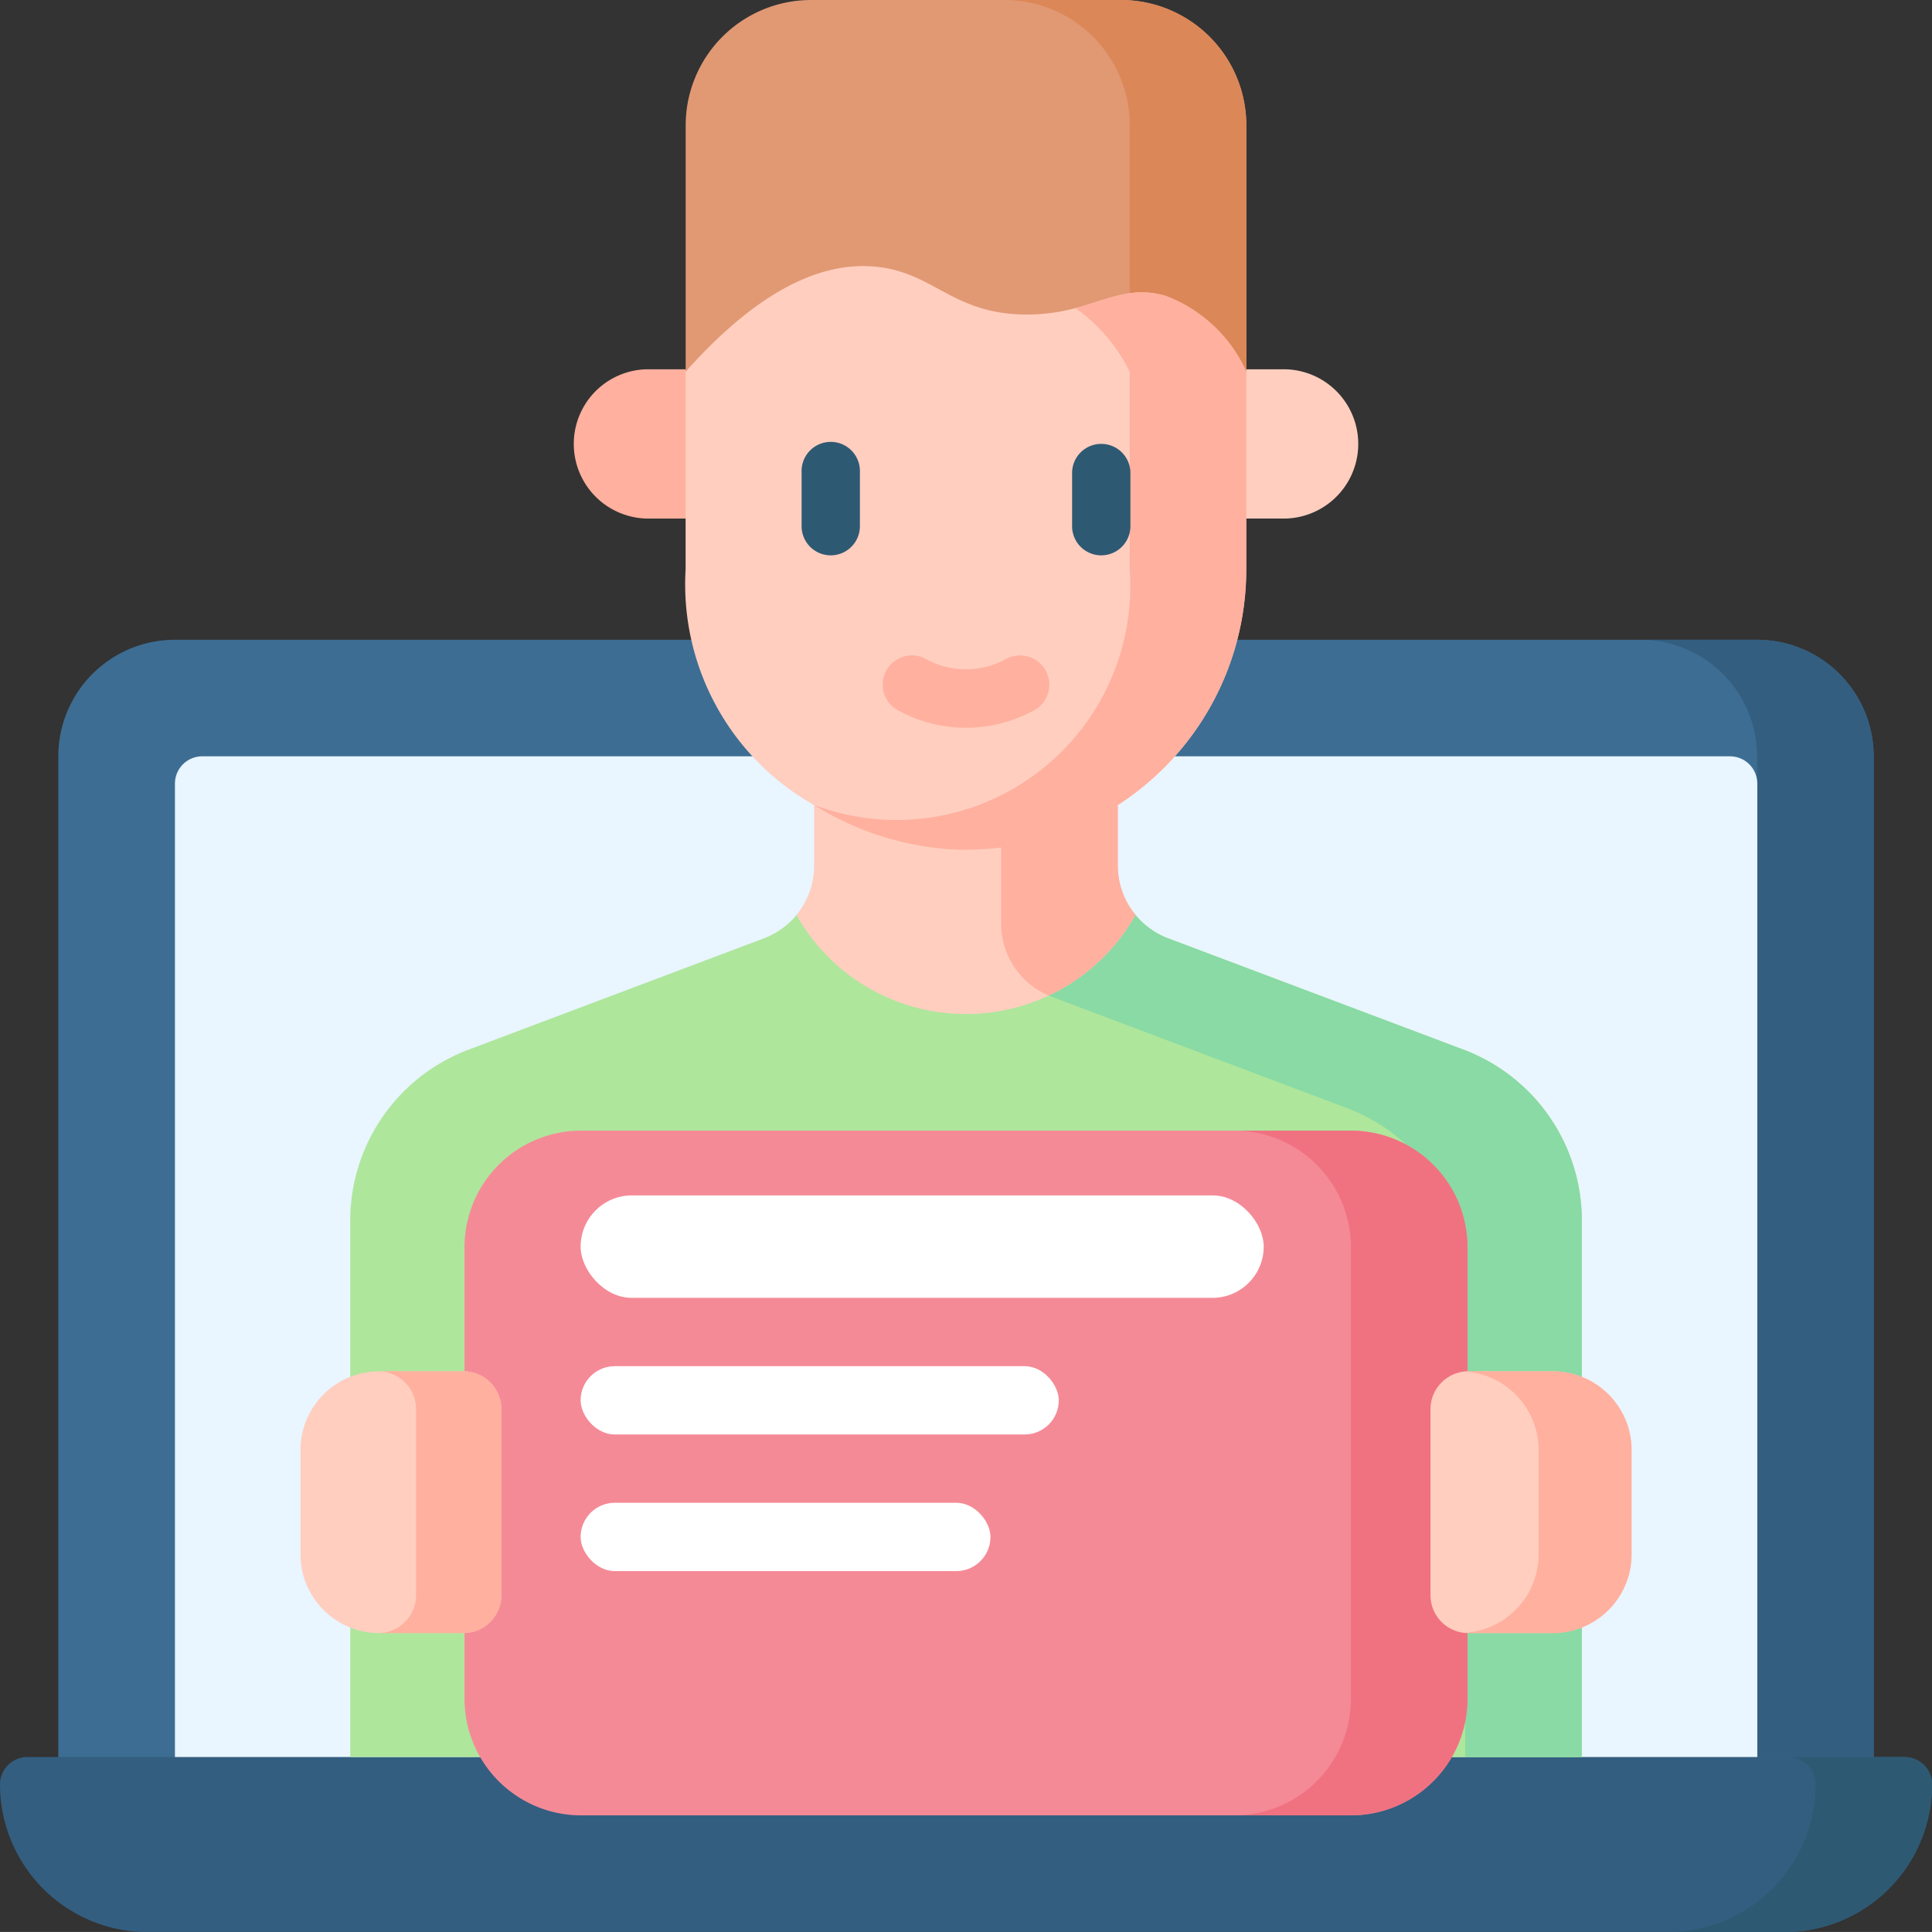 <svg xmlns="http://www.w3.org/2000/svg" width="56.567" height="56.566" viewBox="0 0 56.567 56.566"><rect x="0" y="0" width="56.567" height="56.566" fill="#333333" stroke="none"/><defs><style>.a{fill:#3d6d93;}.b{fill:#335e80;}.c{fill:#e9f5ff;}.d{fill:#2e5973;}.e{fill:#aee69c;}.f{fill:#89daa4;}.g{fill:#ffcebf;}.h{fill:#ffb09e;}.i{fill:#e19974;}.j{fill:#dc8758;}.k{fill:#f58a97;}.l{fill:#f07281;}.m{fill:#fff;}</style></defs><g transform="translate(0 18.732)"><path class="a" d="M68.605,203.968H15.453V172.962a3.414,3.414,0,0,1,3.414-3.414H65.191a3.414,3.414,0,0,1,3.414,3.414Z" transform="translate(-13.746 -169.548)"/><path class="b" d="M438.151,169.548h-3.414a3.414,3.414,0,0,1,3.414,3.414v29.3h3.414v-29.3A3.414,3.414,0,0,0,438.151,169.548Z" transform="translate(-386.707 -169.548)"/><path class="c" d="M46.358,231.46V201.251a.8.8,0,0,1,.8-.8h44.73a.8.8,0,0,1,.8.8V231.46Z" transform="translate(-41.236 -197.039)"/><path class="b" d="M55.77,465.642H.8a.8.8,0,0,0-.8.8,4.325,4.325,0,0,0,4.325,4.325H52.242a4.325,4.325,0,0,0,4.325-4.325A.8.8,0,0,0,55.77,465.642Z" transform="translate(0 -432.929)"/><path class="d" d="M448.891,465.642h-3.414a.8.8,0,0,1,.8.8,4.325,4.325,0,0,1-4.325,4.325h3.414a4.325,4.325,0,0,0,4.325-4.325A.8.8,0,0,0,448.891,465.642Z" transform="translate(-393.121 -432.929)"/></g><path class="e" d="M92.8,227.463V211.757a5.349,5.349,0,0,1,3.462-5.005l8.651-3.261a2.273,2.273,0,0,0,.956-.685c.327-.4,2.225-.906,2.225-1.445v-3.48h5.474v3.48c0,.474,1.854.923,2.112,1.295a2.273,2.273,0,0,0,1.069.835l8.651,3.261a5.349,5.349,0,0,1,3.462,5.005v15.706H92.8Z" transform="translate(-82.545 -176.018)"/><g transform="translate(29.313 21.862)"><path class="f" d="M278.86,206.752l-8.651-3.261a2.273,2.273,0,0,1-.956-.685c-.327-.4-2.225-.906-2.225-1.445v-3.48h-1.707v5.188a2.276,2.276,0,0,0,1.473,2.13l8.651,3.261a5.349,5.349,0,0,1,3.462,5.005v14h3.414V211.757A5.349,5.349,0,0,0,278.86,206.752Z" transform="translate(-265.321 -197.88)"/></g><path class="g" d="M216.046,205.708a5.691,5.691,0,0,0,4.962-2.9,2.274,2.274,0,0,1-.518-1.445v-3.48H211.6v3.48a2.274,2.274,0,0,1-.518,1.445A5.691,5.691,0,0,0,216.046,205.708Z" transform="translate(-187.763 -176.018)"/><path class="h" d="M266.72,205.165a5.721,5.721,0,0,0,2.536-2.36h0a2.295,2.295,0,0,1-.518-1.445v-3.48h-3.414v5.188a2.274,2.274,0,0,0,1.4,2.1Z" transform="translate(-236.01 -176.018)"/><g transform="translate(16.753)"><g transform="translate(0 10.812)"><path class="h" d="M153.82,102.233h2.845V97.862H153.82a2.186,2.186,0,0,0,0,4.371Z" transform="translate(-151.634 -97.862)"/><path class="g" d="M317.68,102.233h-2.845V97.862h2.845a2.186,2.186,0,0,1,0,4.371Z" transform="translate(-296.804 -97.862)"/></g><g transform="translate(3.323)"><path class="i" d="M198.127,10.882H181.712V3.672A3.672,3.672,0,0,1,185.384,0h9.071a3.672,3.672,0,0,1,3.672,3.672Z" transform="translate(-181.712)"/><path class="j" d="M269.562,0h-3.414a3.672,3.672,0,0,1,3.672,3.672v7.21h3.414V3.672A3.672,3.672,0,0,0,269.562,0Z" transform="translate(-256.819)"/><path class="g" d="M198.128,73.608a4.238,4.238,0,0,0-2.354-2.216c-1.418-.421-2.161.549-4.087.543-2.191-.007-2.709-1.267-4.476-1.406-1.27-.1-3.1.387-5.5,3.08V79.4a7.417,7.417,0,0,0,8.3,7.8s3.071-.075,4.352-.9a8.2,8.2,0,0,0,3.76-6.9V73.608Z" transform="translate(-181.713 -62.726)"/><g transform="translate(3.763 8.56)"><path class="h" d="M226.071,77.582c-1-.3-1.666.1-2.649.355A4.933,4.933,0,0,1,225.01,79.8v5.787a6.847,6.847,0,0,1-9.237,6.9,8.6,8.6,0,0,0,3.953,1.292q.251.015.492.015a8.209,8.209,0,0,0,8.207-8.21V79.8A4.239,4.239,0,0,0,226.071,77.582Z" transform="translate(-215.773 -77.476)"/></g><g transform="translate(3.394 12.968)"><path class="d" d="M213.286,120.665a.854.854,0,0,1-.854-.854v-1.585a.854.854,0,1,1,1.707,0v1.585A.854.854,0,0,1,213.286,120.665Z" transform="translate(-212.432 -117.373)"/></g><g transform="translate(11.314 12.968)"><path class="d" d="M284.971,120.665a.854.854,0,0,1-.854-.854v-1.585a.854.854,0,0,1,1.707,0v1.585A.854.854,0,0,1,284.971,120.665Z" transform="translate(-284.117 -117.373)"/></g><g transform="translate(5.77 19.193)"><path class="h" d="M236.373,175.839h-.044a4.161,4.161,0,0,1-1.951-.511.854.854,0,1,1,.821-1.5,2.436,2.436,0,0,0,2.347,0,.854.854,0,1,1,.821,1.5A4.16,4.16,0,0,1,236.373,175.839Z" transform="translate(-233.935 -173.725)"/></g></g></g><g transform="translate(8.798 33.104)"><g transform="translate(4.803)"><path class="k" d="M149.055,319.684H126.519a3.414,3.414,0,0,1-3.414-3.414V303.05a3.414,3.414,0,0,1,3.414-3.414h22.536a3.414,3.414,0,0,1,3.414,3.414v13.219A3.415,3.415,0,0,1,149.055,319.684Z" transform="translate(-123.105 -299.636)"/><path class="l" d="M330.5,299.635h-3.414a3.414,3.414,0,0,1,3.414,3.414v13.219a3.414,3.414,0,0,1-3.414,3.414H330.5a3.414,3.414,0,0,0,3.414-3.414V303.05A3.415,3.415,0,0,0,330.5,299.635Z" transform="translate(-304.549 -299.635)"/><rect class="m" width="20" height="3" rx="1.5" transform="translate(3.399 1.896)"/><rect class="m" width="14" height="2" rx="1" transform="translate(3.399 6.896)"/><rect class="m" width="12" height="2" rx="1" transform="translate(3.399 10.896)"/></g><g transform="translate(0 7.045)"><path class="g" d="M84.4,371.064H81.938a2.307,2.307,0,0,1-2.307-2.307v-3.051a2.307,2.307,0,0,1,2.307-2.307H84.4a1.11,1.11,0,0,1,1.11,1.11v5.446A1.11,1.11,0,0,1,84.4,371.064Z" transform="translate(-79.631 -363.398)"/><path class="h" d="M102.845,363.4h-2.482a1.109,1.109,0,0,1,1.093,1.109v5.446a1.109,1.109,0,0,1-1.093,1.109h2.482a1.11,1.11,0,0,0,1.11-1.11v-5.446a1.11,1.11,0,0,0-1.11-1.11Z" transform="translate(-98.072 -363.399)"/><g transform="translate(33.089)"><path class="g" d="M380.239,371.064H382.7a2.307,2.307,0,0,0,2.307-2.307v-3.051A2.307,2.307,0,0,0,382.7,363.4h-2.465a1.11,1.11,0,0,0-1.11,1.11v5.446A1.11,1.11,0,0,0,380.239,371.064Z" transform="translate(-379.129 -363.398)"/></g><path class="h" d="M390.662,363.4H388.2a1.107,1.107,0,0,0-.121.007,2.305,2.305,0,0,1,2.17,2.3v3.051a2.305,2.305,0,0,1-2.17,2.3,1.122,1.122,0,0,0,.121.007h2.465a2.307,2.307,0,0,0,2.307-2.307v-3.051A2.307,2.307,0,0,0,390.662,363.4Z" transform="translate(-353.998 -363.399)"/></g></g></svg>